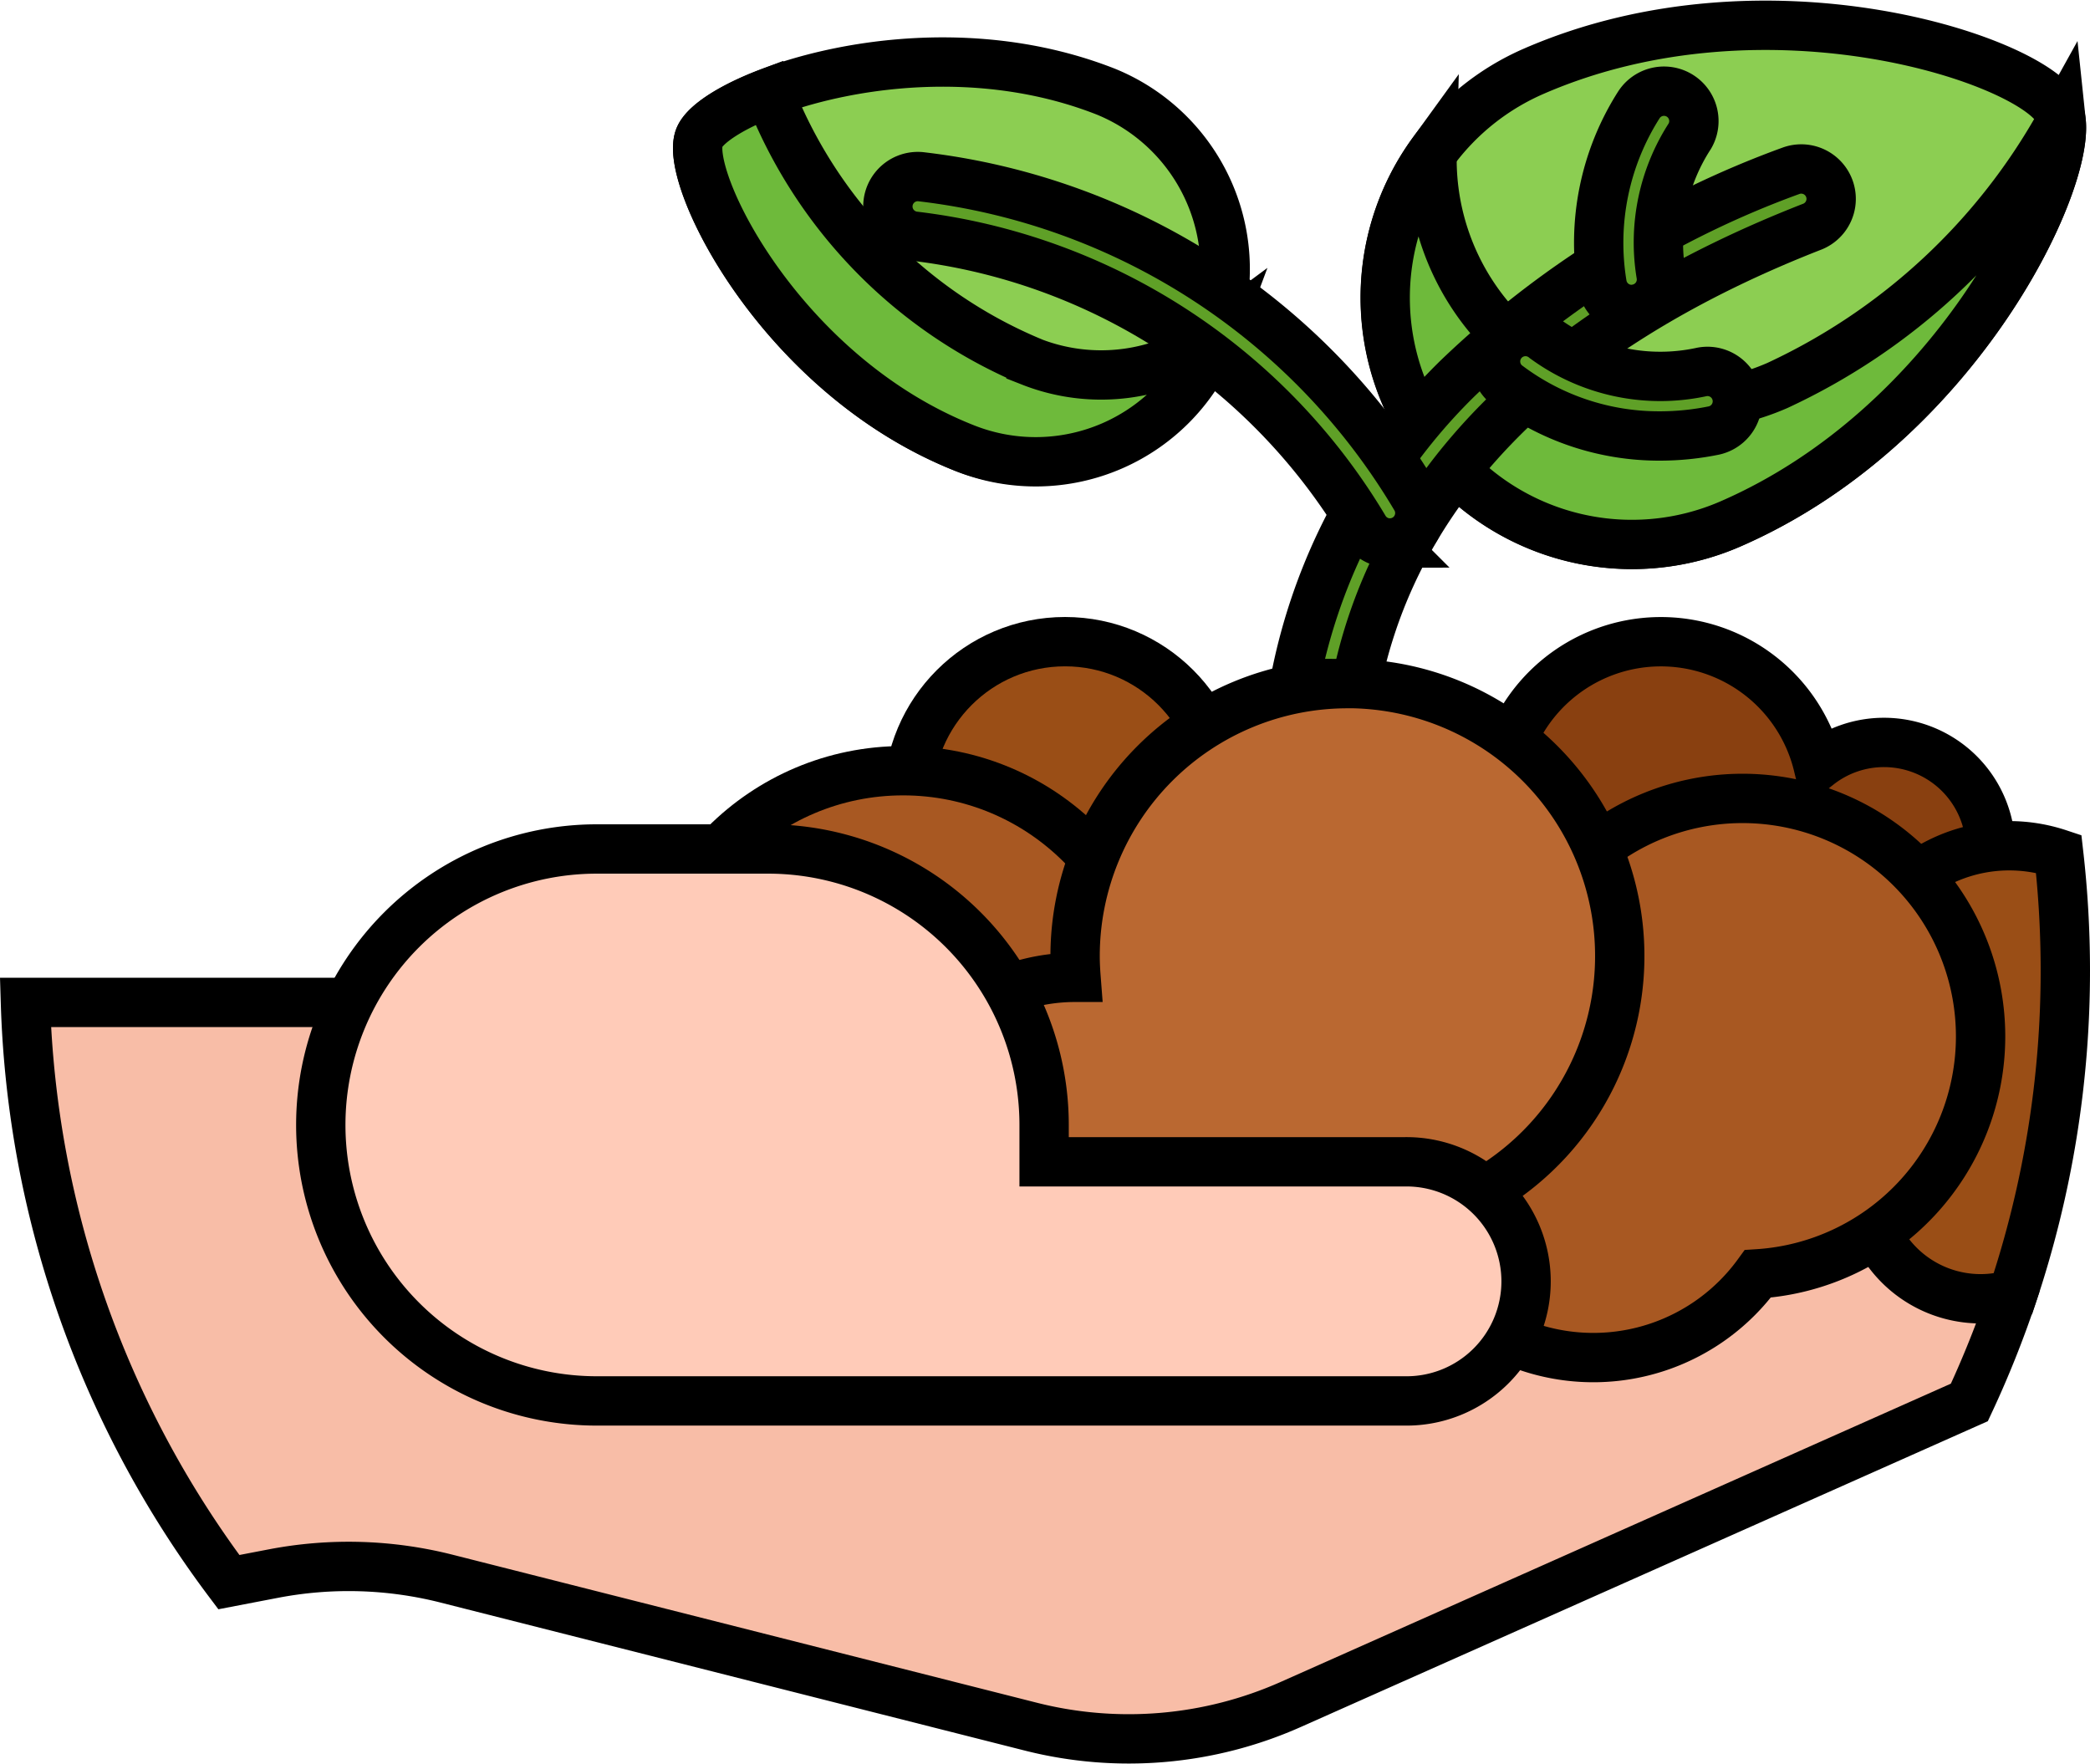 <svg xmlns="http://www.w3.org/2000/svg" width="84.724" height="71.516" viewBox="0 0 84.724 71.516">
  <g id="Group_350" data-name="Group 350" transform="translate(1.008 -2.035)">
    <g id="Group_256" data-name="Group 256" transform="translate(0.023 42.67)">
      <path id="Path_1824" data-name="Path 1824" d="M74.061,264.125H.141a41.157,41.157,0,0,0,8.246,23.5l1.813-.348a16.158,16.158,0,0,1,7.012.206l23.685,6a16.155,16.155,0,0,0,10.538-.9L78.944,280.34a41.1,41.1,0,0,0,1.755-4.394Z" transform="translate(-0.141 -264.125)" fill="#f8bda7" stroke="#000" stroke-width="2"/>
    </g>
    <g id="Group_274" data-name="Group 274" transform="translate(25.393 3.06)">
      <g id="Group_267" data-name="Group 267" transform="translate(1.881)">
        <g id="Group_257" data-name="Group 257" transform="translate(27.874)">
          <path id="Path_1825" data-name="Path 1825" d="M368.655,22.447c-.887-2.038-11.793-5.776-21.292-1.641A10,10,0,1,0,355.35,39.15c9.5-4.135,14.193-14.665,13.306-16.7Z" transform="translate(-341.351 -18.94)" fill="#8cce52" stroke="#000" stroke-width="2"/>
        </g>
        <g id="Group_258" data-name="Group 258" transform="translate(27.874 3.897)">
          <path id="Path_1826" data-name="Path 1826" d="M357.246,53.765a10,10,0,0,1-13.993-9.423,10,10,0,0,0,12.1,15.031c9-3.919,13.687-13.577,13.4-16.313A25.351,25.351,0,0,1,357.246,53.765Z" transform="translate(-341.355 -43.059)" fill="#6eba3b" stroke="#000" stroke-width="2"/>
        </g>
        <g id="Group_260" data-name="Group 260" transform="translate(23.838 5.81)">
          <g id="Group_259" data-name="Group 259">
            <path id="Path_1827" data-name="Path 1827" d="M317.775,84.546a1.212,1.212,0,0,1-1.2-1.07A23.343,23.343,0,0,1,323.345,63.4a38.5,38.5,0,0,1,13.511-8.409,1.212,1.212,0,0,1,.88,2.258c-9.515,3.708-20.494,11.219-18.755,25.948a1.212,1.212,0,0,1-1.061,1.345A1.238,1.238,0,0,1,317.775,84.546Z" transform="translate(-316.372 -54.903)" fill="#5fa027" stroke="#000" stroke-width="2"/>
          </g>
        </g>
        <g id="Group_261" data-name="Group 261" transform="translate(36.516 2.65)">
          <path id="Path_1828" data-name="Path 1828" d="M396.189,44.213a1.212,1.212,0,0,1-1.192-1,10.411,10.411,0,0,1,1.484-7.287,1.212,1.212,0,0,1,2.072,1.257,7.921,7.921,0,0,0-1.17,5.607,1.211,1.211,0,0,1-.981,1.4A1.245,1.245,0,0,1,396.189,44.213Z" transform="translate(-394.847 -35.343)" fill="#5fa027" stroke="#000" stroke-width="2"/>
        </g>
        <g id="Group_262" data-name="Group 262" transform="translate(32.348 12.42)">
          <path id="Path_1829" data-name="Path 1829" d="M375.734,100.047a10.21,10.21,0,0,1-6.261-2.094A1.212,1.212,0,0,1,371.04,96.1a7.922,7.922,0,0,0,6.377,1.349,1.212,1.212,0,0,1,.478,2.376A10.928,10.928,0,0,1,375.734,100.047Z" transform="translate(-369.047 -95.819)" fill="#5fa027" stroke="#000" stroke-width="2"/>
        </g>
        <g id="Group_263" data-name="Group 263" transform="translate(0 1.49)">
          <path id="Path_1830" data-name="Path 1830" d="M168.882,31.23c-.632,1.607,3.3,9.649,10.792,12.595a7.77,7.77,0,0,0,5.689-14.46C177.875,26.419,169.514,29.624,168.882,31.23Z" transform="translate(-168.816 -28.165)" fill="#8cce52" stroke="#000" stroke-width="2"/>
        </g>
        <g id="Group_264" data-name="Group 264" transform="translate(0 2.727)">
          <path id="Path_1831" data-name="Path 1831" d="M182.327,46.724a19.476,19.476,0,0,1-10.617-10.9c-1.575.6-2.621,1.3-2.828,1.829-.632,1.607,3.3,9.649,10.792,12.595a7.77,7.77,0,0,0,10.075-4.386c.016-.039.028-.079.043-.119a7.763,7.763,0,0,1-7.465.985Z" transform="translate(-168.816 -35.82)" fill="#6eba3b" stroke="#000" stroke-width="2"/>
        </g>
        <g id="Group_266" data-name="Group 266" transform="translate(7.714 6.134)">
          <g id="Group_265" data-name="Group 265">
            <path id="Path_1832" data-name="Path 1832" d="M236.92,71.76a1.211,1.211,0,0,1-1.028-.569A24.639,24.639,0,0,0,217.6,59.318a1.212,1.212,0,1,1,.353-2.4,26.936,26.936,0,0,1,19.991,12.986,1.212,1.212,0,0,1-1.026,1.854Z" transform="translate(-216.567 -56.907)" fill="#5fa027" stroke="#000" stroke-width="2"/>
          </g>
        </g>
      </g>
      <g id="Group_268" data-name="Group 268" transform="translate(10.421 24.986)">
        <circle id="Ellipse_217" data-name="Ellipse 217" cx="6.352" cy="6.352" r="6.352" fill="#9a4e16" stroke="#000" stroke-width="2"/>
      </g>
      <g id="Group_269" data-name="Group 269" transform="translate(34.37 24.986)">
        <path id="Path_1833" data-name="Path 1833" d="M385.524,177.682a4.3,4.3,0,0,0-2.674.928,6.556,6.556,0,1,0-1.117,5.466,4.321,4.321,0,1,0,3.791-6.394Z" transform="translate(-369.921 -173.597)" fill="#894010" stroke="#000" stroke-width="2"/>
      </g>
      <g id="Group_270" data-name="Group 270" transform="translate(48.699 33.259)">
        <path id="Path_1834" data-name="Path 1834" d="M458.617,231.158a6.329,6.329,0,0,0,1.661,4.283,4.67,4.67,0,0,0,4.831,7.544,41.31,41.31,0,0,0,2.132-13.14,41.8,41.8,0,0,0-.269-4.715,6.352,6.352,0,0,0-8.355,6.028Z" transform="translate(-458.617 -224.806)" fill="#9a4e16" stroke="#000" stroke-width="2"/>
      </g>
      <g id="Group_271" data-name="Group 271" transform="translate(0 30.217)">
        <circle id="Ellipse_218" data-name="Ellipse 218" cx="10.208" cy="10.208" r="10.208" fill="#a85822" stroke="#000" stroke-width="2"/>
      </g>
      <g id="Group_272" data-name="Group 272" transform="translate(29.947 31.338)">
        <path id="Path_1835" data-name="Path 1835" d="M366.481,222.564a9.649,9.649,0,0,0-18.872-2.832,8.244,8.244,0,1,0,9.84,12.458A9.647,9.647,0,0,0,366.481,222.564Z" transform="translate(-342.54 -212.916)" fill="#a85822" stroke="#000" stroke-width="2"/>
      </g>
      <g id="Group_273" data-name="Group 273" transform="translate(9.474 26.687)">
        <path id="Path_1836" data-name="Path 1836" d="M234.572,184.131a11.045,11.045,0,0,0-11.045,11.045c0,.29.015.576.037.861h-.037A7.707,7.707,0,1,0,231,205.628a11.045,11.045,0,1,0,3.571-21.5Z" transform="translate(-215.82 -184.131)" fill="#ba6831" stroke="#000" stroke-width="2"/>
      </g>
    </g>
    <g id="Group_275" data-name="Group 275" transform="translate(11.996 36.451)">
      <path id="Path_1837" data-name="Path 1837" d="M118.193,238.305H103.572v-1.494a11.187,11.187,0,0,0-11.187-11.187H85.437a11.187,11.187,0,0,0,0,22.374h32.756a4.847,4.847,0,1,0,0-9.693Z" transform="translate(-74.25 -225.625)" fill="#ffcbb8" stroke="#000" stroke-width="2"/>
    </g>
  </g>
</svg>
